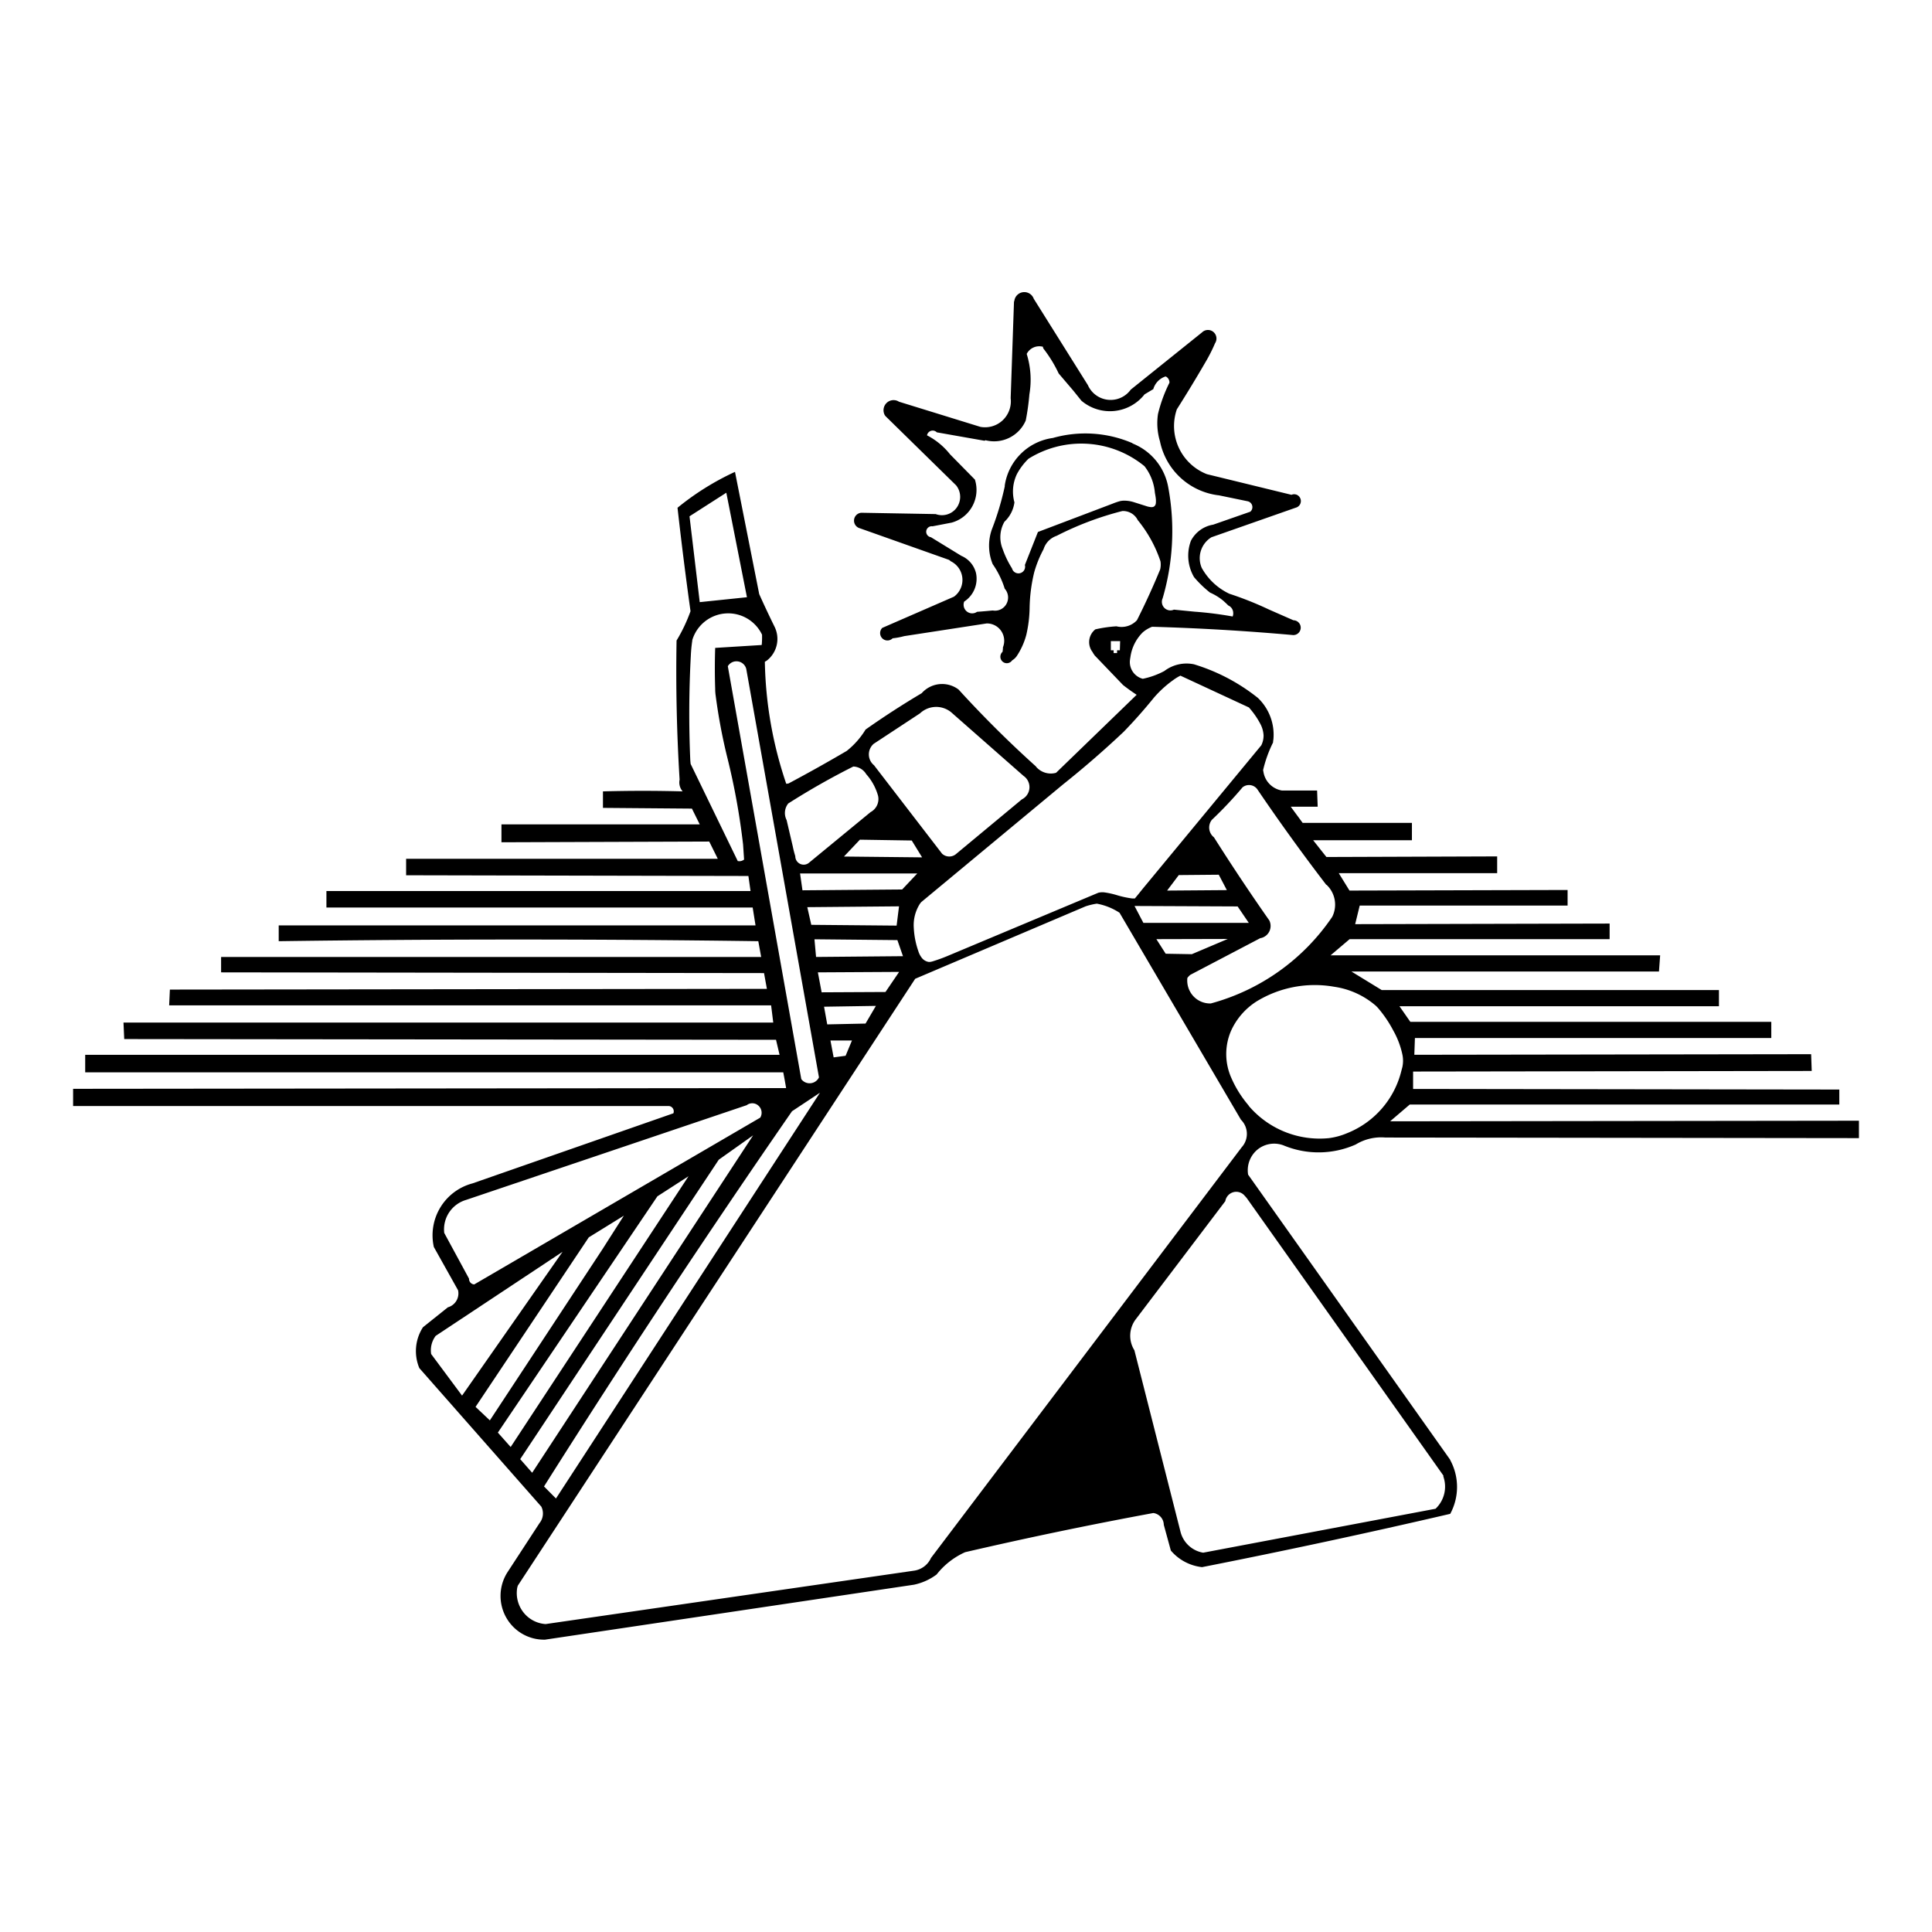 <svg id="Calque_1" data-name="Calque 1" xmlns="http://www.w3.org/2000/svg" viewBox="0 0 425.2 425.2"><defs><style>.cls-1{fill-rule:evenodd;}</style></defs><title>GRAVOSIGN_PICTO_49</title><path class="cls-1" d="M282.66,252.15a20.1,20.1,0,0,0,15.72-.27,10.75,10.75,0,0,1,6.51-1.53l104.23.13v-3.83l-103.18.13,4.32-3.69h94.54v-3.3L311,239.66v-3.83l87.73-.13-.13-3.69-87.33.13.13-3.69h78.43v-3.56H310.39L308,221.46h70.31V217.9H304.1l-6.68-4.09h67.69l.26-3.56H292.84l4.19-3.56h57.22v-3.43l-56,.13,1-4.09H345v-3.43L297,196l-2.36-3.83H329.5v-3.69l-37.58.13L289,184.92h21.74V181.1H286.69l-2.62-3.56H290l-.13-3.56h-7.73a4.94,4.94,0,0,1-4.08-4.12,3.32,3.32,0,0,1-.07-.39,27.94,27.94,0,0,1,2.19-6.07q0-.31.07-.62a11.19,11.19,0,0,0-3.42-9.19,42.1,42.1,0,0,0-14.06-7.39,8.06,8.06,0,0,0-6.52,1.48,17.46,17.46,0,0,1-4.74,1.71,3.8,3.8,0,0,1-2.83-4.08l.05-.38.05-.28a9.48,9.48,0,0,1,2.72-5.48,7.09,7.09,0,0,1,2.06-1.23q15.55.44,31.05,1.83a1.63,1.63,0,0,0,.05-3.26l-5.42-2.38a74.71,74.71,0,0,0-8.69-3.46,13.59,13.59,0,0,1-6.07-5.69,5.4,5.4,0,0,1,2.14-6.74l18.56-6.51a1.5,1.5,0,0,0,.94-.74,1.52,1.52,0,0,0-.7-2.09,1.49,1.49,0,0,0-1.19,0l-18.6-4.54A11.36,11.36,0,0,1,259,90.09q3.27-5.15,6.33-10.43a35,35,0,0,0,2-3.93l.07-.17a1.89,1.89,0,0,0-.35-2.5,1.86,1.86,0,0,0-2.5.09l-15.69,12.6a5.47,5.47,0,0,1-9.44-1l-11.91-19a2.21,2.21,0,0,0-4.25.33l0,.06a2.72,2.72,0,0,0-.1.29l-.73,21.2a5.74,5.74,0,0,1-1.75,4.86,5.65,5.65,0,0,1-4.93,1.45l-17.9-5.53a2.2,2.2,0,0,0-2.69.24,2.24,2.24,0,0,0-.45,2.69l.16.23,15.55,15.24a4.06,4.06,0,0,1,.15,4.89,4,4,0,0,1-4.64,1.44l-16.39-.29a1.74,1.74,0,0,0-.31,3.41l.23.08,19.41,6.88.41.32a4.57,4.57,0,0,1,.67,7.78l-15.78,6.87a1.63,1.63,0,0,0,0,2.29,1.6,1.6,0,0,0,2.28,0A16,16,0,0,0,199,140l18.14-2.79a3.78,3.78,0,0,1,3.2,1.65,3.84,3.84,0,0,1,.39,3.6q0,.49-.09,1a1.44,1.44,0,0,0,0,2.14,1.41,1.41,0,0,0,2.11-.26,3.38,3.38,0,0,0,1-.92,15.71,15.71,0,0,0,2.12-4.69,28,28,0,0,0,.73-5.93,35.71,35.71,0,0,1,1-7.8,24.78,24.78,0,0,1,2.07-5.13,4.53,4.53,0,0,1,2.87-2.94A69.06,69.06,0,0,1,247,112.47a3.6,3.6,0,0,1,3.4,2,28.46,28.46,0,0,1,5,9.06,4.57,4.57,0,0,1-.07,1.8Q253,131,250.23,136.49a4.61,4.61,0,0,1-4.52,1.35,28.92,28.92,0,0,0-4.64.67,3.57,3.57,0,0,0-.56,5.07l0,.06.41.61,6.24,6.51q1.45,1.14,3,2.15l-17.74,17.17a4.27,4.27,0,0,1-4.38-1.31l-.07-.11q-8.89-8-17-16.9a6,6,0,0,0-8.12.8q-6.32,3.75-12.35,8a17.84,17.84,0,0,1-4.16,4.71q-6.32,3.71-12.8,7.16l-.5.07a88,88,0,0,1-4.71-26.86,4.68,4.68,0,0,0,.48-.29,6.05,6.05,0,0,0,1.69-7.35q-1.77-3.59-3.41-7.25l-5.33-26.9a58.82,58.82,0,0,0-12.65,7.9q1.28,11.4,2.86,22.77a35.86,35.86,0,0,1-3.07,6.45q-.27,15.32.67,30.62a3,3,0,0,0,.67,2.58q-8.77-.24-17.54,0v3.63l19.58.16,1.72,3.47H110.36v3.94l45.73-.16,1.88,3.79H89.38v3.63l75.33.16.47,3.31H71.84v3.63h93.81l.63,3.94H61.34v3.47q52.77-.73,105.55,0l.63,3.47H48.66V214l119.49.16.63,3.47-131.39.16-.16,3.47H169.71l.47,3.79h-143l.16,3.63,143.45.16.78,3.31H18.75V236H172.38q.34,1.73.63,3.47l-156.92.16v3.79l131.1,0a1.15,1.15,0,0,1,.91.54,1.17,1.17,0,0,1,.1,1.06L104,260.44a11.82,11.82,0,0,0-8.52,14l5.33,9.52a3.18,3.18,0,0,1-2.25,3.76l-5.47,4.38a9.67,9.67,0,0,0-.8,9l26.85,30.49a3.38,3.38,0,0,1-.4,3.62l-7.13,10.93a9.68,9.68,0,0,0-.19,9.87,9.54,9.54,0,0,0,8.54,4.85l81.17-12.09a12.65,12.65,0,0,0,5-2.25,16.62,16.62,0,0,1,6.28-4.91q20.61-4.78,41.42-8.62a2.66,2.66,0,0,1,2.3,2.59l1.55,5.66.14.17a10.54,10.54,0,0,0,6.73,3.49q27.4-5.4,54.62-11.73a12.42,12.42,0,0,0,0-11.83l0-.06-44.48-62.76a5.91,5.91,0,0,1,2.1-5.55A5.81,5.81,0,0,1,282.66,252.15Zm-28.41-141a.73.73,0,0,1-.42.4,1.23,1.23,0,0,1-.49.06,4.36,4.36,0,0,1-.89-.17l-2.84-.9a7.13,7.13,0,0,0-2-.35,4.29,4.29,0,0,0-1.12.1,15,15,0,0,0-1.66.57l-16.4,6.22-2.82,7.13-.05.14a1.46,1.46,0,0,1-2.83.75,20.88,20.88,0,0,1-2-4.1l-.14-.37a6.86,6.86,0,0,1,.47-5.8,7.16,7.16,0,0,0,2.2-4.27,8.91,8.91,0,0,1,.56-6.25,13.73,13.73,0,0,1,2.54-3.35,21.92,21.92,0,0,1,25.52,1.64,11,11,0,0,1,2.29,5.85q.09.47.16.94a5.48,5.48,0,0,1,.06,1.27A1.5,1.5,0,0,1,254.25,111.2Zm-5-13.61a26.22,26.22,0,0,0-17.53-1.15,12.4,12.4,0,0,0-10.59,10.45l0,.21a62.76,62.76,0,0,1-2.86,9.52,10.76,10.76,0,0,0,.2,7.58,19.54,19.54,0,0,1,2.65,5.41,2.91,2.91,0,0,1,.39,3.33,2.86,2.86,0,0,1-3,1.47l-.08,0q-1.7.17-3.4.29a1.87,1.87,0,0,1-2.24-.07,1.91,1.91,0,0,1-.59-2.18,6,6,0,0,0,2.61-6.24,5.56,5.56,0,0,0-3.24-3.83l-6.69-4.1a1.21,1.21,0,0,1,.35-2.4l4.21-.81a7.4,7.4,0,0,0,4.57-3.63,7.49,7.49,0,0,0,.55-5.84L209.1,100l-.08-.1a15.67,15.67,0,0,0-5-4.09,1.27,1.27,0,0,1,2.16-.66L216.66,97l.24-.11a7.58,7.58,0,0,0,8.85-4.35,52.79,52.79,0,0,0,.8-5.74,19.11,19.11,0,0,0-.59-8.91,3.1,3.1,0,0,1,3.58-1.57q0,.19.09.38A29,29,0,0,1,233,82.2L236.24,86,238,88.19a9.69,9.69,0,0,0,13.9-1.4l1.92-1.15a4.13,4.13,0,0,1,2.7-2.79l.2.09a1.52,1.52,0,0,1,.66,1.28,32.22,32.22,0,0,0-2.53,6.91,13.87,13.87,0,0,0,.44,6A15,15,0,0,0,268.12,109h.08l6.34,1.31a1.32,1.32,0,0,1,.62,2.31L267,115.47a6.74,6.74,0,0,0-4.9,3.55,9.35,9.35,0,0,0,.69,8,24.3,24.3,0,0,0,3.52,3.4,12.51,12.51,0,0,1,2.79,1.69q.63.54,1.22,1.14a1.82,1.82,0,0,1,1.09,1.66,1.69,1.69,0,0,1-.13.77,78.76,78.76,0,0,0-8.37-1.06l-4.55-.45a1.86,1.86,0,0,1-2.1-.38,1.89,1.89,0,0,1-.38-2.12,52.62,52.62,0,0,0,1.18-24.7A12.78,12.78,0,0,0,249.23,97.59Zm-2.79,45.52a.09.09,0,0,1,0,.06l-.06,0h-.55v.55a.09.09,0,0,1,0,.06l-.06,0h-.64l-.06,0a.09.09,0,0,1,0-.06v-.55h-.55l-.06,0a.09.09,0,0,1,0-.06v-1.9a.09.09,0,0,1,0-.06l.06,0h1.92l.06,0a.09.09,0,0,1,0,.06Zm45.46,51.64a6,6,0,0,1,1.28,7.08,47.11,47.11,0,0,1-26.71,19.06,5,5,0,0,1-3.86-1.61,5.08,5.08,0,0,1-1.31-4,3.92,3.92,0,0,1,.64-.68l15.43-8.09h.08a2.73,2.73,0,0,0,1.89-1.47,2.77,2.77,0,0,0,0-2.41q-6.31-9-12.19-18.3a2.74,2.74,0,0,1-.47-3.84,86.64,86.64,0,0,0,6.76-7.16,2.26,2.26,0,0,1,3.22.38Q284,184.45,291.9,194.75Zm-19.54,4.79,2.46,3.62h-23.2l-1.95-3.72ZM256.86,196l2.57-3.41,8.8-.08,1.78,3.39Zm13.34,10.65L262.3,210l-5.75-.1-2.05-3.21Zm-36.26-34q6.93-5.52,13.38-11.61,3.48-3.6,6.65-7.51a24.16,24.16,0,0,1,4.28-3.89,10.22,10.22,0,0,1,1.54-.94l15.08,7q.31.36.61.73a17.71,17.71,0,0,1,1.87,2.83,6.06,6.06,0,0,1,.74,2.6,4.83,4.83,0,0,1-.5,2.17l-26.1,31.58-1,1.24-.73.89-.55,0a21.17,21.17,0,0,1-3.46-.75,17.81,17.81,0,0,0-2.61-.58,3.69,3.69,0,0,0-1.42.07l-33.39,14q-1.53.63-3.11,1.11a3.25,3.25,0,0,1-.63.12h-.17a2.42,2.42,0,0,1-1.48-.82,4.52,4.52,0,0,1-.83-1.56,18.28,18.28,0,0,1-1-5.09,8.72,8.72,0,0,1,1.36-5.35,3.91,3.91,0,0,1,.29-.36l0,0Zm-51.88,52.8-.7-3.89,11.41-.18-2.28,3.89ZM187.5,229l-1.4,3.36-2.63.35-.7-3.71Zm-6.67-10.61L180,214l17.88-.1-3,4.42Zm-1.23-7.78-.35-3.89,18.25.18,1.23,3.54Zm-1.05-7.07-.88-3.89,20.19-.18-.53,4.24Zm20-7.78-21.94.18-.53-3.71h25.8Zm-12.81-7.25,3.51-3.71,11.41.18,2.28,3.71Zm6.5-24.78L202.47,157a5.2,5.2,0,0,1,6.87-.24l15.92,14a3,3,0,0,1-.37,5.17L210.5,187.88a2.33,2.33,0,0,1-3.17,0l-14.45-18.78-.52-.68a3.08,3.08,0,0,1-.11-4.69Zm-18.74,13.09a160.41,160.41,0,0,1,14.3-8.12,3.44,3.44,0,0,1,2.84,1.68,12,12,0,0,1,2.61,4.77,3.26,3.26,0,0,1-1.65,3.58l-13.51,11.11a1.82,1.82,0,0,1-2,.28,1.85,1.85,0,0,1-1.06-1.69,20.61,20.61,0,0,1-.55-2.14l-1.36-5.81A3.38,3.38,0,0,1,173.52,176.78Zm-21.75-63.19,8.1-5.19,4.54,23L154,132.52Zm10.66,75.92-.09-.14L152,168.13q-.05-.42-.08-.84-.5-11.52.12-23a31.8,31.8,0,0,1,.32-3.3l0-.11a8.25,8.25,0,0,1,15.35-1.2,19.23,19.23,0,0,1-.06,2.2.09.09,0,0,1-.08.08l-10.17.63q-.15,4.51,0,9,0,.76.11,1.52A124.07,124.07,0,0,0,160,166.45a150.75,150.75,0,0,1,3.54,19.42l.22,3.3A1.63,1.63,0,0,1,162.42,189.51Zm-2.23-42.93a2.22,2.22,0,0,1,4.06.61l16,89.88a2.28,2.28,0,0,1-3.89.38Zm14.14,97.94,6.14-4.07-58.1,89.3-2.63-2.65Q146.17,285.23,174.34,244.52ZM97.77,271.35a6.75,6.75,0,0,1,4.78-7.26l61.79-20.86a2,2,0,0,1,2.61.14,2.08,2.08,0,0,1,.37,2.6l-62.95,36.71a1.21,1.21,0,0,1-1.14-1.26ZM94.89,298a5.26,5.26,0,0,1,1-4l27.92-18.5-22.12,31.65Zm9.77,11.63,24.92-37.31,7.72-4.77-4.74,7.43L107.81,312.6Zm4.91,5.66,35.11-52,6.85-4.42-39.14,59.59Zm7.55,8.84-2.63-3,43.7-65.9,7.56-5.36ZM205,342.74l-.1.13a4.84,4.84,0,0,1-3.82,2.82l-81,11.74a6.77,6.77,0,0,1-4.89-2.59,6.88,6.88,0,0,1-1.36-5.39q.06-.25.14-.49l87.45-133.55,37.5-15.94a14.69,14.69,0,0,1,2.47-.59,13.56,13.56,0,0,1,5,2l26.72,45.55a4.38,4.38,0,0,1,.17,6.06Zm112.66-18,0,.23a6.7,6.7,0,0,1-1.72,7.08l-51.14,9.67a6.2,6.2,0,0,1-5-4.64l-10.14-39.91a6,6,0,0,1,.37-6.91l19.64-25.91a2.45,2.45,0,0,1,1.61-1.92,2.42,2.42,0,0,1,2.44.51q.36.37.69.77Zm-42.83-81.41a23.91,23.91,0,0,1-3.79-6,12.89,12.89,0,0,1-.07-10.55,15,15,0,0,1,5.62-6.41,24.57,24.57,0,0,1,17.05-3.2,17.91,17.91,0,0,1,9.17,4.19l.37.37a26.35,26.35,0,0,1,3.46,5.08,18.55,18.55,0,0,1,2,5.27,6.64,6.64,0,0,1,0,2.75l-.21.79a19.83,19.83,0,0,1-12,13.79,15.11,15.11,0,0,1-3.92,1.07A20.5,20.5,0,0,1,274.79,243.34Z"/></svg>